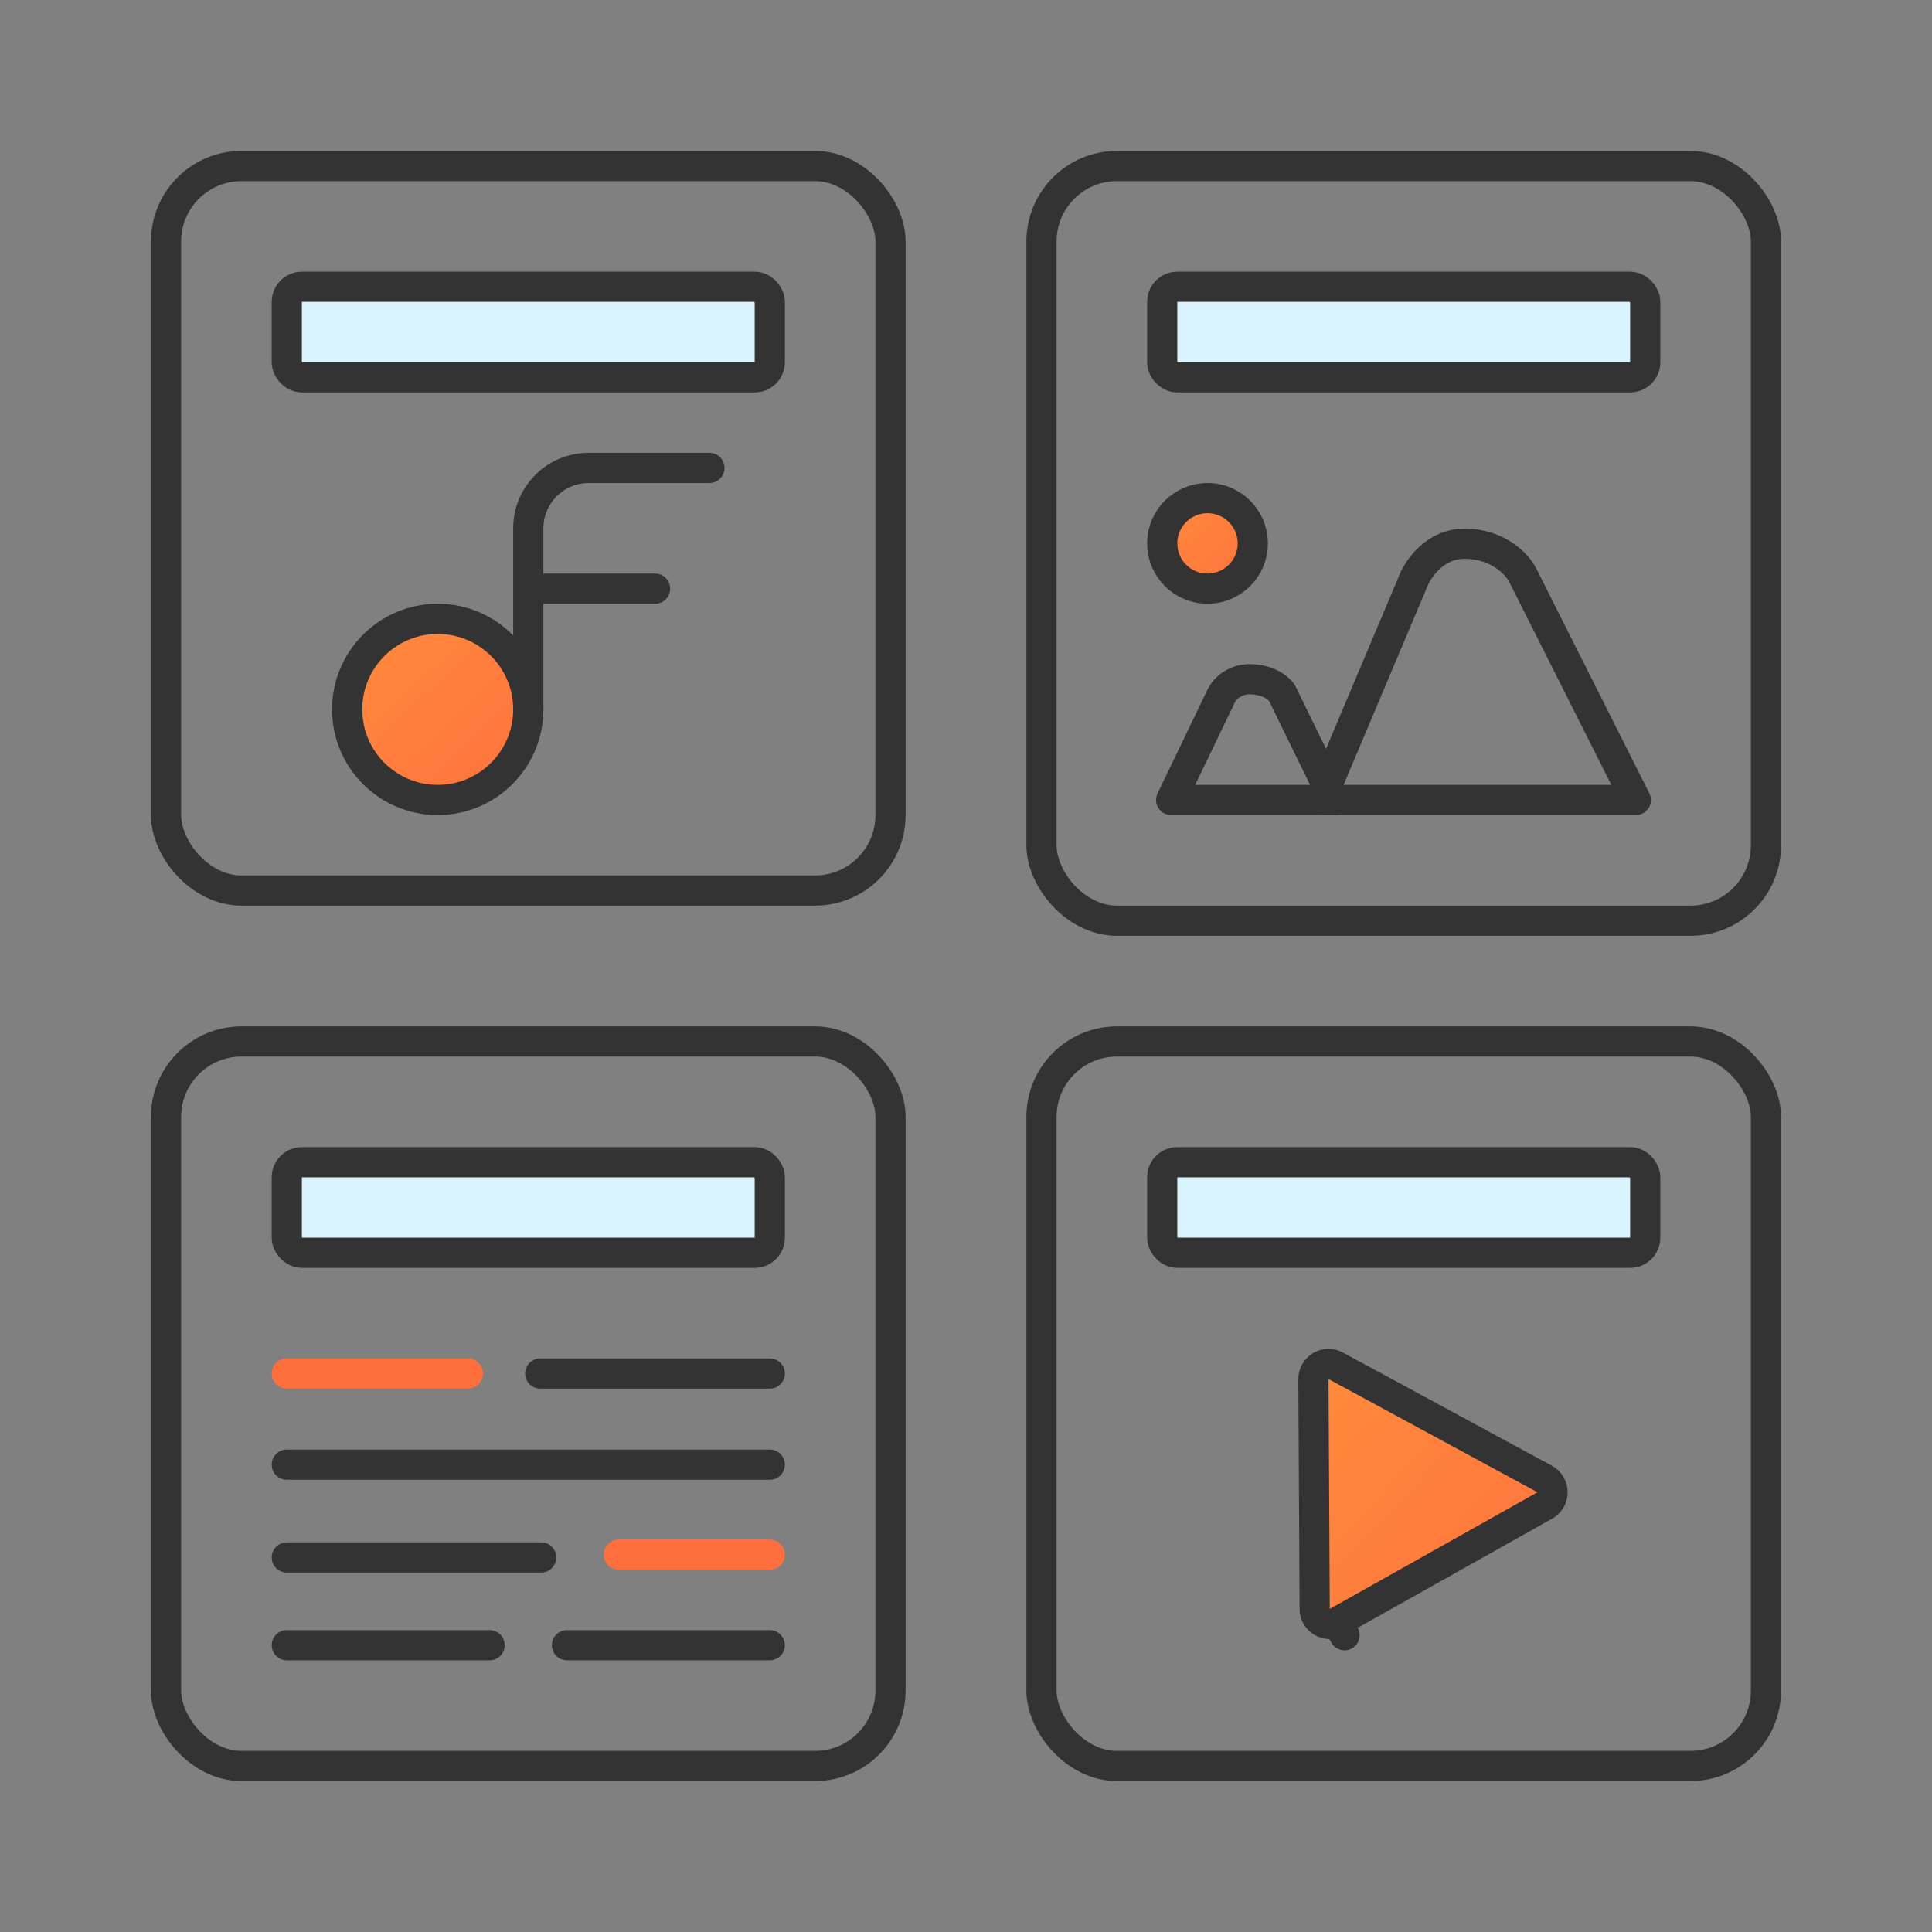 <svg width="64" height="64" viewBox="0 0 64 64" fill="none" xmlns="http://www.w3.org/2000/svg">
<rect x="0" y="0" width="64" height="64" fill="#808080" stroke="none"/>
<rect x="34.5" y="5.5" width="24" height="25" rx="2.5" stroke="#333333"/>
<rect x="38.5" y="9.5" width="16" height="3" rx="0.5" fill="#D9F4FF" stroke="#333333"/>
<rect x="38.5" y="38.5" width="16" height="3" rx="0.5" fill="#D9F4FF" stroke="#333333"/>
<rect x="9.5" y="9.5" width="16" height="3" rx="0.5" fill="#D9F4FF" stroke="#333333"/>
<rect x="9.5" y="38.5" width="16" height="3" rx="0.5" fill="#D9F4FF" stroke="#333333"/>
<path d="M44.247 45.244L51.168 48.993C51.514 49.18 51.518 49.676 51.175 49.869L44.295 53.733L44.539 54.169L44.295 53.733C43.962 53.919 43.552 53.68 43.55 53.299L43.509 45.687C43.507 45.306 43.913 45.063 44.247 45.244Z" fill="url(#paint0_linear_17_113791)" stroke="#333333" stroke-linecap="round" stroke-linejoin="round"/>
<rect x="34.5" y="34.5" width="24" height="24" rx="2.5" stroke="#333333"/>
<rect x="5.5" y="5.5" width="24" height="24" rx="2.5" stroke="#333333"/>
<rect x="5.5" y="34.5" width="24" height="24" rx="2.5" stroke="#333333"/>
<path d="M40.437 23.09C40.441 23.083 40.444 23.076 40.447 23.068C40.52 22.897 40.832 22.489 41.42 22.5C42.064 22.512 42.389 22.84 42.458 22.939L44.199 26.5H38.796L39.444 25.154L40.437 23.09Z" stroke="#333333" stroke-linecap="round" stroke-linejoin="round"/>
<path d="M46.779 19.336C46.783 19.327 46.786 19.318 46.789 19.309C46.864 19.1 47.053 18.756 47.36 18.476C47.659 18.202 48.054 17.999 48.568 18.011C49.681 18.035 50.285 18.743 50.43 19.032L50.431 19.033L54.189 26.5H43.754L46.779 19.336Z" stroke="#333333" stroke-linecap="round" stroke-linejoin="round"/>
<circle cx="40" cy="18" r="1.5" fill="url(#paint1_linear_17_113791)" stroke="#333333"/>
<circle cx="14.5" cy="23.5" r="3" fill="url(#paint2_linear_17_113791)" stroke="#333333"/>
<path fill-rule="evenodd" clip-rule="evenodd" d="M17 17.5C17 16.119 18.119 15 19.5 15H23.5C23.776 15 24 15.224 24 15.5C24 15.776 23.776 16 23.5 16H19.5C18.672 16 18 16.672 18 17.5V19H21.7C21.976 19 22.2 19.224 22.2 19.5C22.2 19.776 21.976 20 21.7 20H18V23.5C18 23.776 17.776 24 17.5 24C17.224 24 17 23.776 17 23.5V17.5Z" fill="#333333"/>
<path fill-rule="evenodd" clip-rule="evenodd" d="M17.396 45.5C17.396 45.224 17.62 45 17.896 45H25.5C25.776 45 26 45.224 26 45.5C26 45.776 25.776 46 25.5 46H17.896C17.62 46 17.396 45.776 17.396 45.5ZM9 48.519C9 48.242 9.224 48.019 9.5 48.019H25.5C25.776 48.019 26 48.242 26 48.519C26 48.795 25.776 49.019 25.5 49.019H9.5C9.224 49.019 9 48.795 9 48.519ZM9 51.593C9 51.317 9.224 51.093 9.5 51.093H17.927C18.203 51.093 18.427 51.317 18.427 51.593C18.427 51.869 18.203 52.093 17.927 52.093H9.5C9.224 52.093 9 51.869 9 51.593ZM9 54.5C9 54.224 9.224 54 9.5 54H16.219C16.495 54 16.719 54.224 16.719 54.5C16.719 54.776 16.495 55 16.219 55H9.5C9.224 55 9 54.776 9 54.5ZM18.281 54.5C18.281 54.224 18.505 54 18.781 54H25.5C25.776 54 26 54.224 26 54.5C26 54.776 25.776 55 25.5 55H18.781C18.505 55 18.281 54.776 18.281 54.5Z" fill="#333333"/>
<path fill-rule="evenodd" clip-rule="evenodd" d="M9.5 45C9.224 45 9 45.224 9 45.5C9 45.776 9.224 46 9.5 46H15.5C15.776 46 16 45.776 16 45.5C16 45.224 15.776 45 15.5 45H9.5ZM20.5 51C20.224 51 20 51.224 20 51.5C20 51.776 20.224 52 20.5 52H25.5C25.776 52 26 51.776 26 51.5C26 51.224 25.776 51 25.5 51H20.5Z" fill="#FF6F3D"/>
<defs>
<linearGradient id="paint0_linear_17_113791" x1="43" y1="43.57" x2="53.99" y2="53.952" gradientUnits="userSpaceOnUse">
<stop stop-color="#FF8E3D"/>
<stop offset="1" stop-color="#FF6F3D"/>
</linearGradient>
<linearGradient id="paint1_linear_17_113791" x1="38" y1="15.844" x2="42" y2="20" gradientUnits="userSpaceOnUse">
<stop stop-color="#FF8E3D"/>
<stop offset="1" stop-color="#FF6F3D"/>
</linearGradient>
<linearGradient id="paint2_linear_17_113791" x1="11" y1="19.727" x2="18" y2="27" gradientUnits="userSpaceOnUse">
<stop stop-color="#FF8E3D"/>
<stop offset="1" stop-color="#FF6F3D"/>
</linearGradient>
</defs>
</svg>
